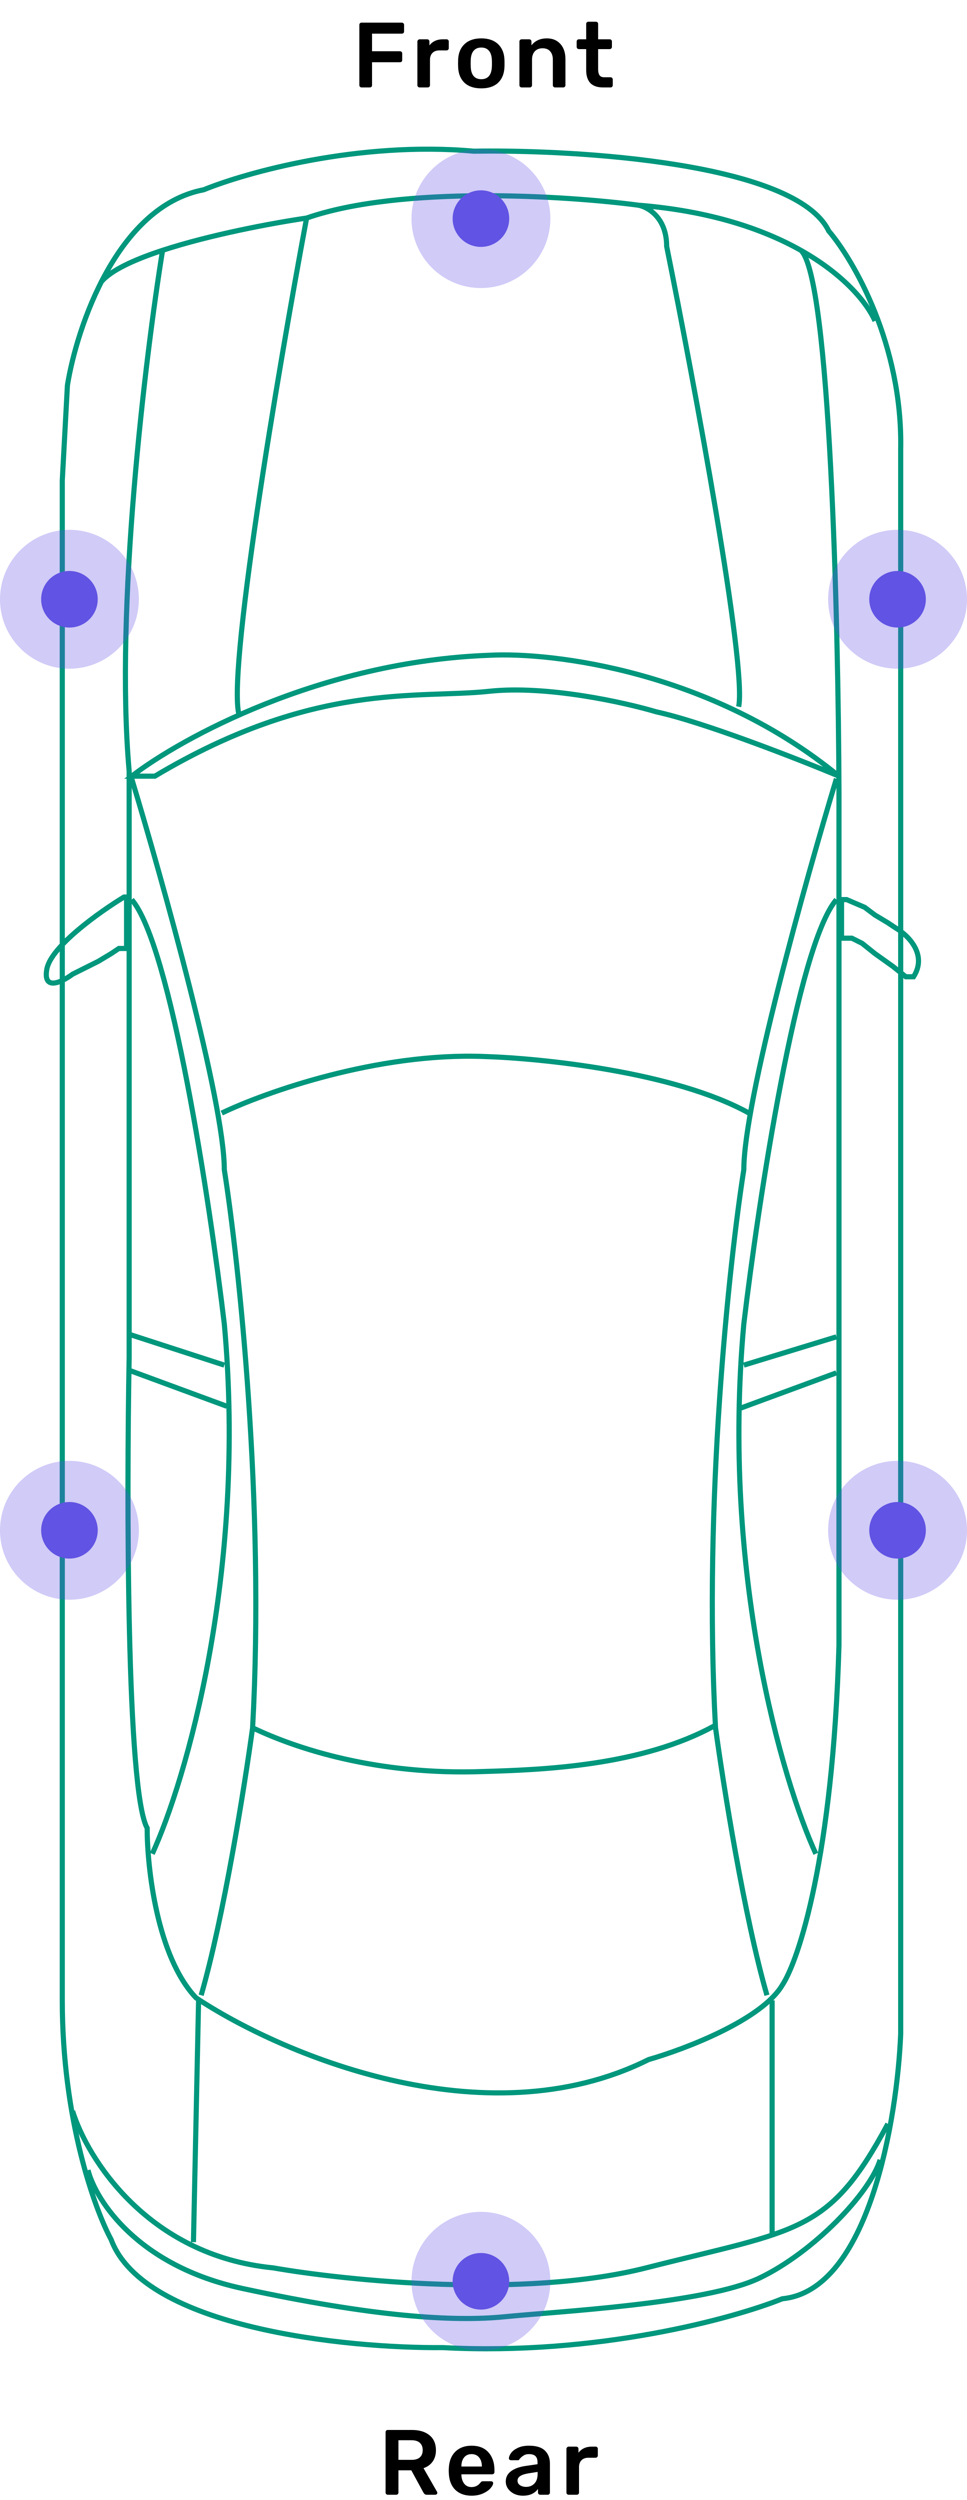 <svg
  width="188"
  height="486"
  viewBox="0 0 188 486"
  fill="none"
  xmlns="http://www.w3.org/2000/svg"
>
<g id="car-wireframe">
<path
      id="car"
      d="M124.109 39.891C110.276 38.057 78.009 35.991 59.609 42.391M124.109 39.891C125.942 40.224 129.609 42.291 129.609 47.891C134.942 74.391 145.209 129.391 143.609 137.391M124.109 39.891C138.06 41.007 148.371 44.545 155.695 48.665M59.609 42.391C54.109 71.891 43.809 132.591 46.609 139.391M59.609 42.391C52.583 43.424 40.74 45.674 31.609 48.665M31.609 48.665C26.011 50.498 21.433 52.61 19.609 54.891M31.609 48.665C28.276 69.24 22.309 118.291 25.109 149.891V263.891C24.609 291.391 24.609 348.191 28.609 355.391C28.609 363.057 30.509 380.391 38.109 388.391C54.109 399.057 94.109 416.391 126.109 400.391C133.109 398.391 148.109 392.691 152.109 385.891C155.276 381.057 161.909 361.091 163.109 319.891V153.891C163 120.907 161.364 53.684 155.695 48.665M170.109 62.391C168.593 58.913 164.12 53.404 155.695 48.665M162.609 151.391C156.609 171.224 144.609 214.191 144.609 227.391C141.776 245.391 136.709 292.291 139.109 335.891C140.609 346.891 144.709 372.691 149.109 387.891M158.609 360.391C152.109 346.213 140.209 305.766 144.609 257.391C147.442 233.557 155.009 183.691 162.609 174.891M25.609 151.391C31.609 171.224 43.609 214.191 43.609 227.391C46.442 245.391 51.509 292.291 49.109 335.891M49.109 335.891C47.609 346.891 43.509 372.691 39.109 387.891M49.109 335.891C57.442 339.891 73.309 345.191 94.109 344.391C105.276 344.057 124.709 343.391 139.109 335.391M29.609 360.391C36.109 346.213 48.009 305.766 43.609 257.391C40.776 233.557 33.209 183.691 25.609 174.891M43.109 216.391C51.442 212.391 73.309 204.591 94.109 205.391C105.276 205.724 131.209 208.391 145.609 216.391M14.109 410.391C16.942 419.557 28.709 438.491 53.109 440.891C67.442 443.391 102.009 446.891 125.609 440.891C155.109 433.391 161.109 434.391 172.609 412.891M17.109 421.891C18.609 427.724 26.709 440.491 47.109 444.891C72.609 450.391 88.109 451.391 98.109 450.391C108.109 449.391 137.109 447.891 147.609 442.891C158.109 437.891 169.109 426.391 171.109 419.891M38.609 388.891L37.609 435.891M150.109 388.891V434.391M144.609 265.391L162.609 259.891M143.609 273.891L162.609 266.891M43.609 265.391L25.109 259.391M44.109 273.391L25.109 266.391M13.109 74.891C14.942 63.557 22.809 40.091 39.609 36.891C47.776 33.557 69.709 27.391 92.109 29.391C112.442 29.057 154.709 31.691 161.109 44.891C165.942 50.557 175.509 66.991 175.109 87.391V395.391C174.442 411.891 168.909 445.291 152.109 446.891C142.609 450.724 116.109 457.991 86.109 456.391C67.276 456.557 28.009 452.591 21.609 435.391C18.442 429.557 12.109 412.091 12.109 388.891V93.391L13.109 74.891ZM25.609 150.891C35.109 143.557 62.309 128.591 95.109 127.391C107.442 126.724 138.309 130.491 163.109 150.891C155.109 147.557 136.809 140.391 127.609 138.391C121.442 136.557 106.309 133.191 95.109 134.391C81.109 135.891 61.109 132.391 30.109 150.891H25.609ZM24.109 174.391C19.442 177.224 9.909 183.991 9.109 188.391C8.309 192.791 12.109 190.891 14.109 189.391L19.109 186.891L21.609 185.391L23.109 184.391H24.609V174.391H24.109ZM164.609 174.891L168.109 176.391L170.109 177.891L172.609 179.391L174.109 180.391C176.442 181.724 180.409 185.491 177.609 189.891H176.109L173.609 187.891L170.109 185.391L167.609 183.391L165.609 182.391H163.609V174.891H164.609Z"
      stroke="#00977D"
    />
<g id="rightFrontDoor">
<circle
        id="bigCircle"
        opacity="0.3"
        cx="174.5"
        cy="116.5"
        r="13.5"
        fill="#6153E3"
      />
<circle id="smallCircle" cx="174.5" cy="116.5" r="5.5" fill="#6153E3" />
</g>
<g id="leftFrontDoor">
<circle
        id="bigCircle_2"
        opacity="0.3"
        cx="13.5"
        cy="116.5"
        r="13.5"
        fill="#6153E3"
      />
<circle id="smallCircle_2" cx="13.5" cy="116.5" r="5.5" fill="#6153E3" />
</g>
<g id="rightRearDoor">
<circle
        id="bigCircle_3"
        opacity="0.3"
        cx="174.5"
        cy="297.5"
        r="13.5"
        fill="#6153E3"
      />
<circle id="smallCircle_3" cx="174.5" cy="297.5" r="5.5" fill="#6153E3" />
</g>
<g id="trunk">
<circle
        id="bigCircle_4"
        opacity="0.3"
        cx="93.5"
        cy="443.5"
        r="13.5"
        fill="#6153E3"
      />
<circle id="smallCircle_4" cx="93.5" cy="443.5" r="5.5" fill="#6153E3" />
</g>
<g id="bonnet">
<circle
        id="bigCircle_5"
        opacity="0.3"
        cx="93.5"
        cy="42.5"
        r="13.5"
        fill="#6153E3"
      />
<circle id="smallCircle_5" cx="93.5" cy="42.5" r="5.5" fill="#6153E3" />
</g>
<g id="leftRearDoor">
<circle
        id="bigCircle_6"
        opacity="0.3"
        cx="13.5"
        cy="297.5"
        r="13.5"
        fill="#6153E3"
      />
<circle id="smallCircle_6" cx="13.5" cy="297.5" r="5.5" fill="#6153E3" />
</g>
<path
      id="Front"
      d="M70.297 17C70.177 17 70.075 16.958 69.991 16.874C69.907 16.79 69.865 16.688 69.865 16.568V4.85C69.865 4.718 69.901 4.61 69.973 4.526C70.057 4.442 70.165 4.4 70.297 4.4H78.109C78.241 4.4 78.349 4.442 78.433 4.526C78.517 4.61 78.559 4.718 78.559 4.85V6.11C78.559 6.242 78.517 6.35 78.433 6.434C78.349 6.506 78.241 6.542 78.109 6.542H72.331V9.962H77.749C77.881 9.962 77.989 10.004 78.073 10.088C78.157 10.172 78.199 10.28 78.199 10.412V11.672C78.199 11.804 78.157 11.912 78.073 11.996C77.989 12.068 77.881 12.104 77.749 12.104H72.331V16.568C72.331 16.7 72.289 16.808 72.205 16.892C72.121 16.964 72.013 17 71.881 17H70.297ZM81.58 17C81.46 17 81.358 16.958 81.274 16.874C81.19 16.79 81.148 16.688 81.148 16.568V8.09C81.148 7.97 81.19 7.868 81.274 7.784C81.358 7.688 81.46 7.64 81.58 7.64H83.038C83.17 7.64 83.278 7.682 83.362 7.766C83.446 7.85 83.488 7.958 83.488 8.09V8.828C83.776 8.444 84.136 8.15 84.568 7.946C85.012 7.742 85.516 7.64 86.08 7.64H86.818C86.95 7.64 87.052 7.682 87.124 7.766C87.208 7.838 87.25 7.94 87.25 8.072V9.368C87.25 9.488 87.208 9.59 87.124 9.674C87.052 9.758 86.95 9.8 86.818 9.8H85.414C84.85 9.8 84.406 9.962 84.082 10.286C83.758 10.61 83.596 11.054 83.596 11.618V16.568C83.596 16.688 83.554 16.79 83.47 16.874C83.386 16.958 83.278 17 83.146 17H81.58ZM93.571 17.18C92.167 17.18 91.081 16.82 90.313 16.1C89.545 15.368 89.131 14.372 89.071 13.112L89.053 12.32L89.071 11.528C89.131 10.28 89.551 9.29 90.331 8.558C91.111 7.826 92.191 7.46 93.571 7.46C94.951 7.46 96.031 7.826 96.811 8.558C97.591 9.29 98.011 10.28 98.071 11.528C98.083 11.672 98.089 11.936 98.089 12.32C98.089 12.704 98.083 12.968 98.071 13.112C98.011 14.372 97.597 15.368 96.829 16.1C96.061 16.82 94.975 17.18 93.571 17.18ZM93.571 15.398C94.207 15.398 94.699 15.2 95.047 14.804C95.395 14.396 95.587 13.802 95.623 13.022C95.635 12.902 95.641 12.668 95.641 12.32C95.641 11.972 95.635 11.738 95.623 11.618C95.587 10.838 95.395 10.25 95.047 9.854C94.699 9.446 94.207 9.242 93.571 9.242C92.935 9.242 92.443 9.446 92.095 9.854C91.747 10.25 91.555 10.838 91.519 11.618L91.501 12.32L91.519 13.022C91.555 13.802 91.747 14.396 92.095 14.804C92.443 15.2 92.935 15.398 93.571 15.398ZM101.416 17C101.296 17 101.194 16.958 101.11 16.874C101.026 16.79 100.984 16.688 100.984 16.568V8.072C100.984 7.952 101.026 7.85 101.11 7.766C101.194 7.682 101.296 7.64 101.416 7.64H102.892C103.012 7.64 103.114 7.682 103.198 7.766C103.282 7.85 103.324 7.952 103.324 8.072V8.81C104.032 7.91 105.034 7.46 106.33 7.46C107.434 7.46 108.31 7.826 108.958 8.558C109.606 9.278 109.93 10.262 109.93 11.51V16.568C109.93 16.688 109.888 16.79 109.804 16.874C109.732 16.958 109.63 17 109.498 17H107.914C107.794 17 107.692 16.958 107.608 16.874C107.524 16.79 107.482 16.688 107.482 16.568V11.618C107.482 10.91 107.308 10.364 106.96 9.98C106.624 9.584 106.132 9.386 105.484 9.386C104.848 9.386 104.344 9.584 103.972 9.98C103.612 10.376 103.432 10.922 103.432 11.618V16.568C103.432 16.688 103.39 16.79 103.306 16.874C103.234 16.958 103.132 17 103 17H101.416ZM117.24 17C116.148 17 115.326 16.718 114.774 16.154C114.234 15.578 113.964 14.738 113.964 13.634V9.548H112.542C112.422 9.548 112.32 9.506 112.236 9.422C112.152 9.326 112.11 9.218 112.11 9.098V8.072C112.11 7.952 112.152 7.85 112.236 7.766C112.32 7.682 112.422 7.64 112.542 7.64H113.964V4.652C113.964 4.52 114.006 4.418 114.09 4.346C114.174 4.262 114.276 4.22 114.396 4.22H115.854C115.986 4.22 116.088 4.262 116.16 4.346C116.244 4.418 116.286 4.52 116.286 4.652V7.64H118.536C118.668 7.64 118.77 7.682 118.842 7.766C118.926 7.838 118.968 7.94 118.968 8.072V9.098C118.968 9.23 118.926 9.338 118.842 9.422C118.758 9.506 118.656 9.548 118.536 9.548H116.286V13.454C116.286 13.97 116.376 14.36 116.556 14.624C116.736 14.888 117.036 15.02 117.456 15.02H118.698C118.818 15.02 118.92 15.062 119.004 15.146C119.088 15.23 119.13 15.332 119.13 15.452V16.568C119.13 16.688 119.088 16.79 119.004 16.874C118.932 16.958 118.83 17 118.698 17H117.24Z"
      fill="black"
    />
<path
      id="Rear"
      d="M75.394 485C75.274 485 75.172 484.958 75.088 484.874C75.004 484.79 74.962 484.688 74.962 484.568V472.85C74.962 472.718 74.998 472.61 75.07 472.526C75.154 472.442 75.262 472.4 75.394 472.4H80.056C81.52 472.4 82.666 472.742 83.494 473.426C84.334 474.11 84.754 475.082 84.754 476.342C84.754 477.218 84.538 477.956 84.106 478.556C83.686 479.144 83.098 479.57 82.342 479.834L84.97 484.424C85.006 484.496 85.024 484.562 85.024 484.622C85.024 484.73 84.982 484.82 84.898 484.892C84.826 484.964 84.742 485 84.646 485H83.008C82.816 485 82.666 484.958 82.558 484.874C82.462 484.79 82.372 484.67 82.288 484.514L79.966 480.248H77.464V484.568C77.464 484.688 77.422 484.79 77.338 484.874C77.266 484.958 77.164 485 77.032 485H75.394ZM80.002 478.214C80.722 478.214 81.262 478.052 81.622 477.728C81.994 477.404 82.18 476.936 82.18 476.324C82.18 475.712 81.994 475.238 81.622 474.902C81.262 474.566 80.722 474.398 80.002 474.398H77.464V478.214H80.002ZM91.684 485.18C90.352 485.18 89.29 484.796 88.498 484.028C87.718 483.248 87.304 482.156 87.256 480.752L87.238 480.302L87.256 479.852C87.316 478.484 87.736 477.41 88.516 476.63C89.308 475.85 90.364 475.46 91.684 475.46C93.1 475.46 94.192 475.892 94.96 476.756C95.74 477.62 96.13 478.772 96.13 480.212V480.59C96.13 480.71 96.088 480.812 96.004 480.896C95.92 480.98 95.812 481.022 95.68 481.022H89.704V481.166C89.728 481.826 89.908 482.384 90.244 482.84C90.592 483.284 91.066 483.506 91.666 483.506C92.374 483.506 92.944 483.23 93.376 482.678C93.484 482.546 93.568 482.462 93.628 482.426C93.7 482.39 93.802 482.372 93.934 482.372H95.482C95.59 482.372 95.68 482.408 95.752 482.48C95.836 482.54 95.878 482.618 95.878 482.714C95.878 483.002 95.704 483.344 95.356 483.74C95.02 484.124 94.534 484.46 93.898 484.748C93.262 485.036 92.524 485.18 91.684 485.18ZM93.682 479.51V479.456C93.682 478.748 93.502 478.178 93.142 477.746C92.794 477.314 92.308 477.098 91.684 477.098C91.06 477.098 90.574 477.314 90.226 477.746C89.878 478.178 89.704 478.748 89.704 479.456V479.51H93.682ZM101.659 485.18C101.047 485.18 100.483 485.06 99.967 484.82C99.463 484.568 99.061 484.232 98.761 483.812C98.473 483.392 98.329 482.93 98.329 482.426C98.329 481.61 98.659 480.95 99.319 480.446C99.979 479.942 100.885 479.6 102.037 479.42L104.503 479.06V478.682C104.503 478.154 104.371 477.758 104.107 477.494C103.843 477.23 103.417 477.098 102.829 477.098C102.433 477.098 102.109 477.176 101.857 477.332C101.617 477.476 101.425 477.62 101.281 477.764C101.137 477.92 101.041 478.022 100.993 478.07C100.945 478.214 100.855 478.286 100.723 478.286H99.337C99.229 478.286 99.133 478.25 99.049 478.178C98.977 478.106 98.941 478.01 98.941 477.89C98.953 477.59 99.097 477.248 99.373 476.864C99.661 476.48 100.099 476.15 100.687 475.874C101.275 475.598 101.995 475.46 102.847 475.46C104.263 475.46 105.295 475.778 105.943 476.414C106.591 477.05 106.915 477.884 106.915 478.916V484.568C106.915 484.688 106.873 484.79 106.789 484.874C106.717 484.958 106.615 485 106.483 485H105.025C104.905 485 104.803 484.958 104.719 484.874C104.635 484.79 104.593 484.688 104.593 484.568V483.866C104.329 484.25 103.951 484.568 103.459 484.82C102.979 485.06 102.379 485.18 101.659 485.18ZM102.271 483.47C102.931 483.47 103.471 483.254 103.891 482.822C104.311 482.39 104.521 481.76 104.521 480.932V480.554L102.721 480.842C102.025 480.95 101.497 481.124 101.137 481.364C100.789 481.604 100.615 481.898 100.615 482.246C100.615 482.63 100.777 482.93 101.101 483.146C101.425 483.362 101.815 483.47 102.271 483.47ZM110.556 485C110.436 485 110.334 484.958 110.25 484.874C110.166 484.79 110.124 484.688 110.124 484.568V476.09C110.124 475.97 110.166 475.868 110.25 475.784C110.334 475.688 110.436 475.64 110.556 475.64H112.014C112.146 475.64 112.254 475.682 112.338 475.766C112.422 475.85 112.464 475.958 112.464 476.09V476.828C112.752 476.444 113.112 476.15 113.544 475.946C113.988 475.742 114.492 475.64 115.056 475.64H115.794C115.926 475.64 116.028 475.682 116.1 475.766C116.184 475.838 116.226 475.94 116.226 476.072V477.368C116.226 477.488 116.184 477.59 116.1 477.674C116.028 477.758 115.926 477.8 115.794 477.8H114.39C113.826 477.8 113.382 477.962 113.058 478.286C112.734 478.61 112.572 479.054 112.572 479.618V484.568C112.572 484.688 112.53 484.79 112.446 484.874C112.362 484.958 112.254 485 112.122 485H110.556Z"
      fill="black"
    />
</g>
</svg>
